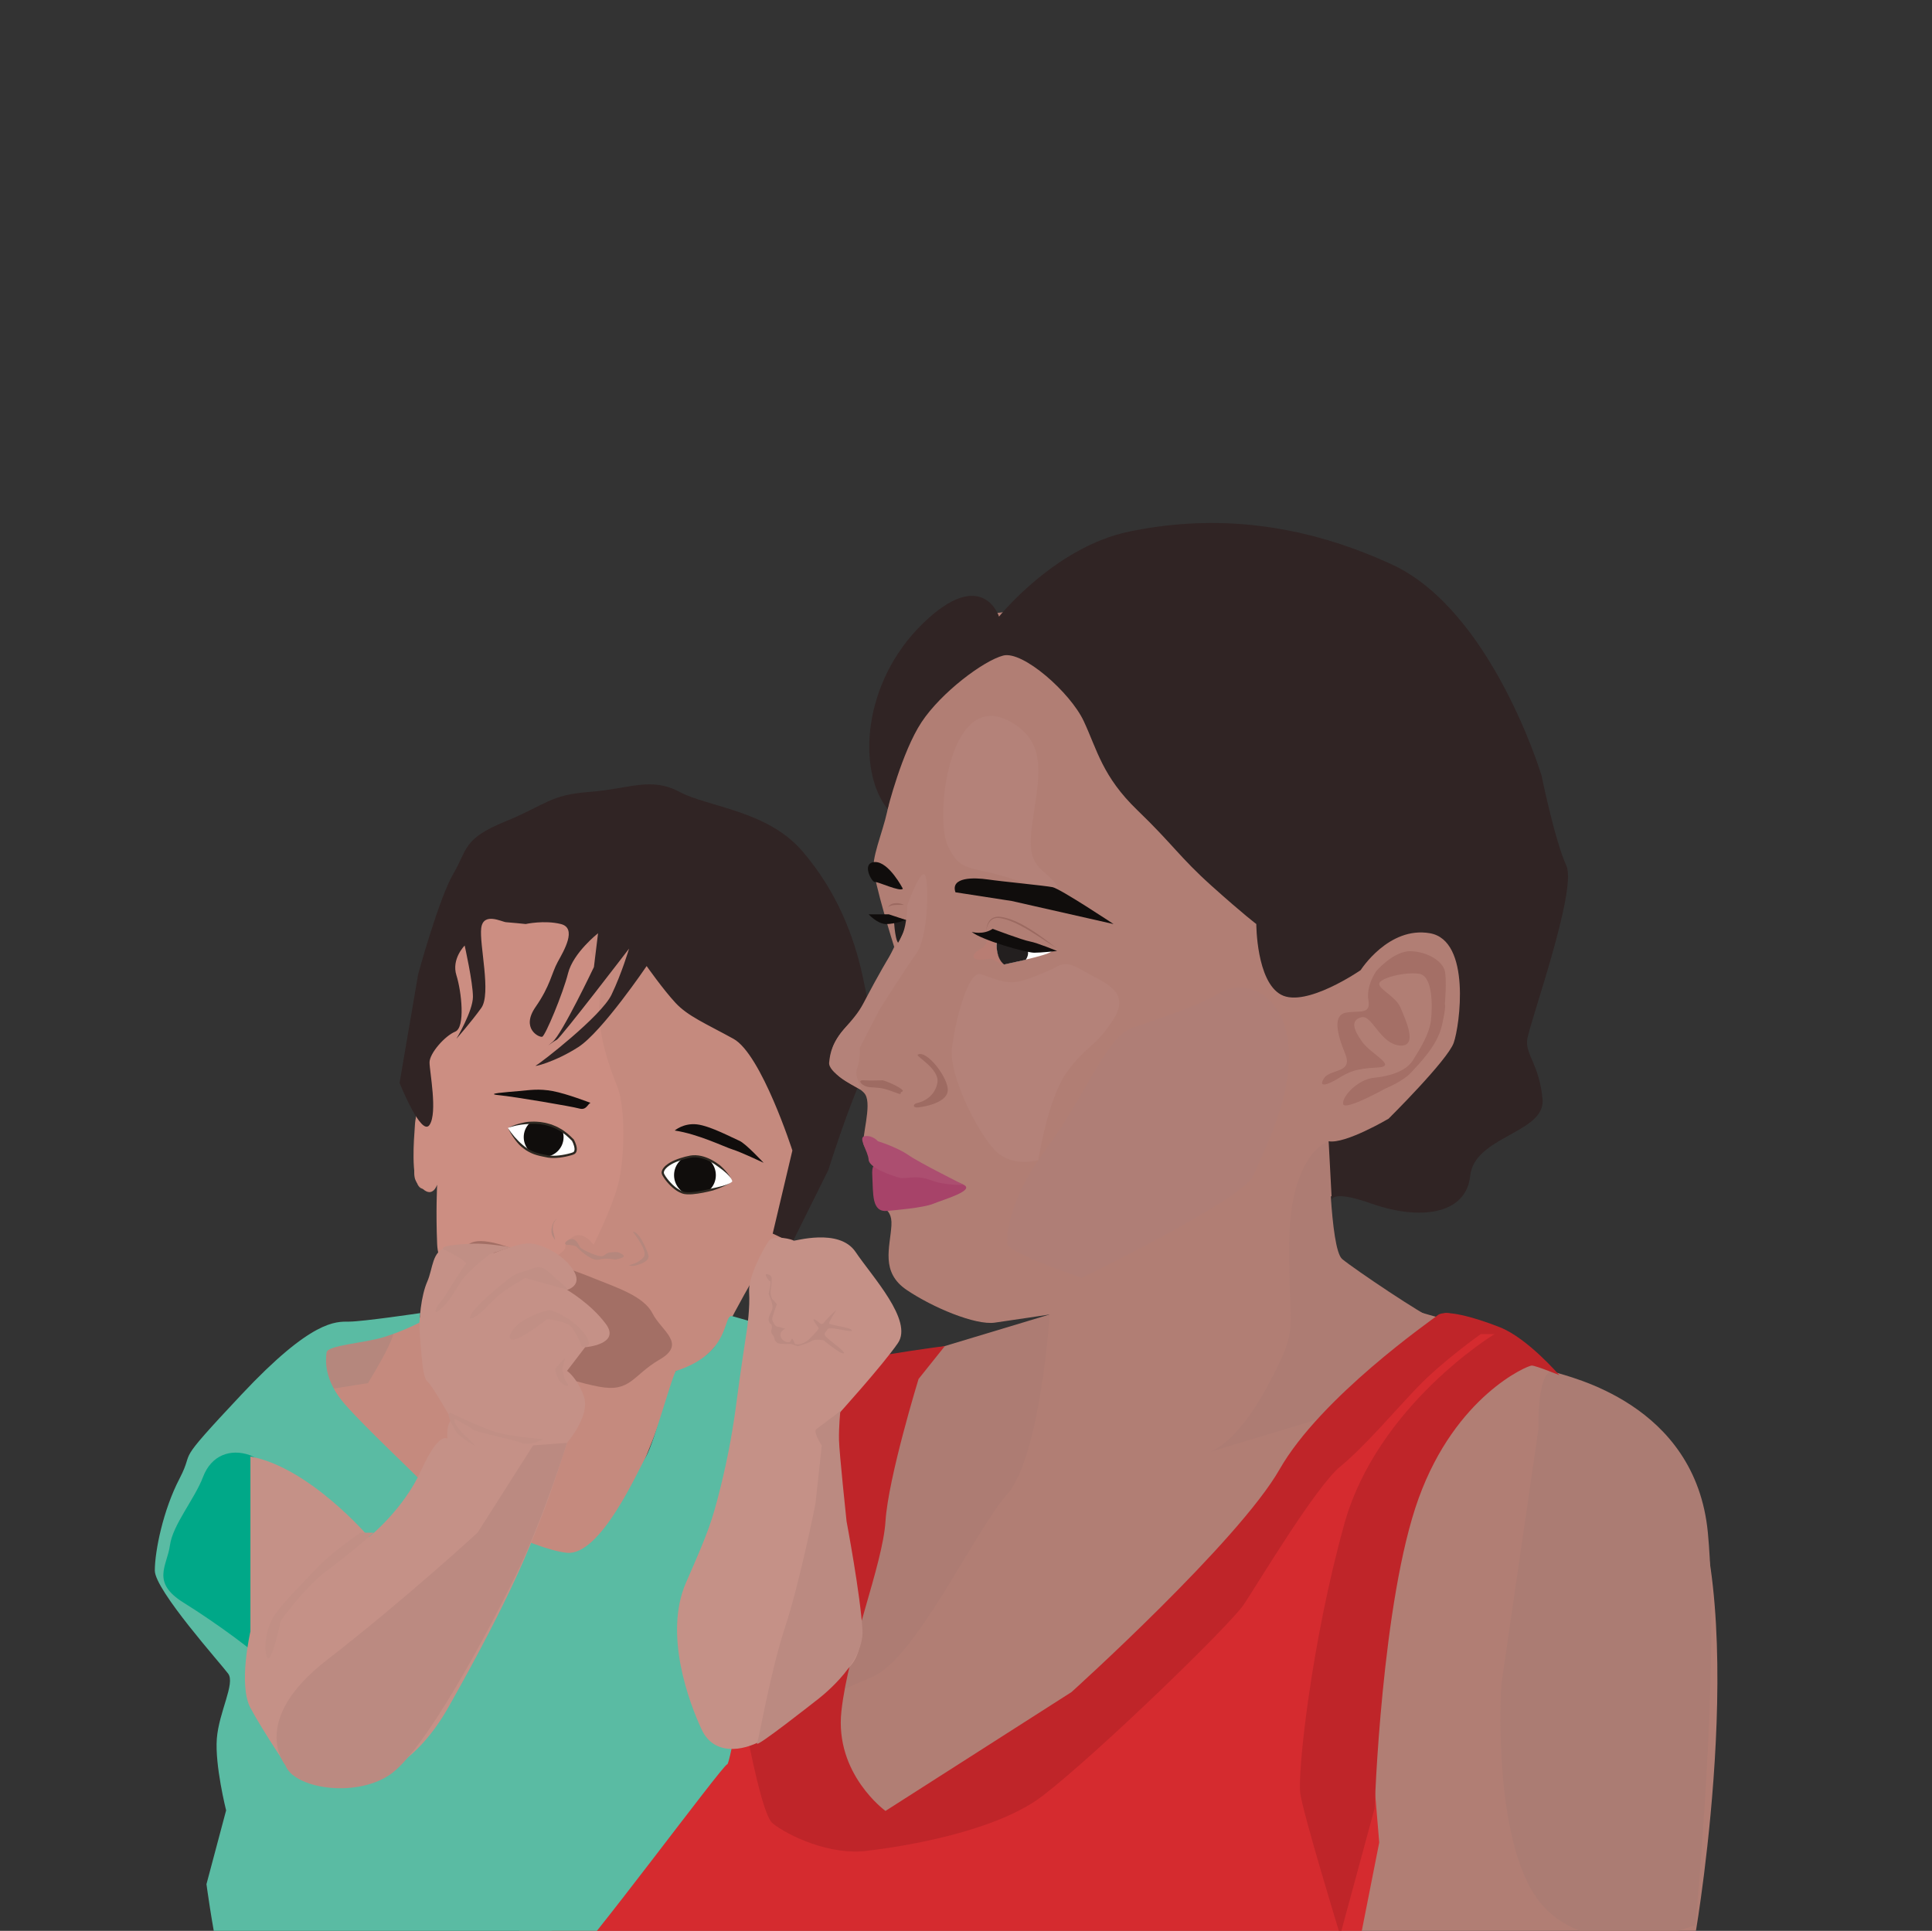 <?xml version="1.0" encoding="UTF-8" standalone="no"?>
<svg
   id="Layer_1"
   viewBox="0 0 595.28 595"
   version="1.1"
   sodipodi:docname="Argentina-06.svg"
   width="595.28"
   height="595"
   inkscape:export-filename="Argentina-06-portrait.svg"
   inkscape:export-xdpi="96"
   inkscape:export-ydpi="96"
   xmlns:inkscape="http://www.inkscape.org/namespaces/inkscape"
   xmlns:sodipodi="http://sodipodi.sourceforge.net/DTD/sodipodi-0.dtd"
   xmlns="http://www.w3.org/2000/svg"
   xmlns:svg="http://www.w3.org/2000/svg">
  <rect x="0" y="0" width="595.28" height="595" fill="#333333" stroke="none"/>
  <sodipodi:namedview
     id="namedview55"
     pagecolor="#ffffff"
     bordercolor="#000000"
     borderopacity="0.25"
     inkscape:showpageshadow="2"
     inkscape:pageopacity="0.0"
     inkscape:pagecheckerboard="0"
     inkscape:deskcolor="#d1d1d1" />
  <defs
     id="defs2">
    <style
       id="style1">.cls-1{clip-path:url(#clippath);}.cls-2{fill:none;}.cls-2,.cls-3,.cls-4,.cls-5,.cls-6,.cls-7,.cls-8,.cls-9,.cls-10,.cls-11,.cls-12,.cls-13,.cls-14,.cls-15,.cls-16,.cls-17,.cls-18,.cls-19,.cls-20,.cls-21,.cls-22,.cls-23,.cls-24,.cls-25,.cls-26,.cls-27,.cls-28{stroke-width:0px;}.cls-29{clip-path:url(#clippath-1);}.cls-30{clip-path:url(#clippath-2);}.cls-3{fill:#5abba3;}.cls-4{fill:#2d2821;}.cls-5{fill:#a36f65;}.cls-6{fill:#9c6a61;}.cls-7{fill:#100d0c;}.cls-8{fill:#231f1f;}.cls-9{fill:#c58a7e;}.cls-10{fill:#c59187;}.cls-11{fill:#cc8e82;}.cls-12{fill:#ad766c;}.cls-13{fill:#d52b2f;}.cls-14{fill:#bf2529;}.cls-15{fill:#c18f85;}.cls-16{fill:#a77268;}.cls-17{fill:#a74369;}.cls-18{fill:#ab756b;}.cls-19{fill:#a67167;}.cls-20{fill:#ac4e70;}.cls-21{fill:#b87d73;}.cls-22{fill:#9e6b62;}.cls-23{fill:#b47a70;}.cls-24{fill:#b5877d;}.cls-25{fill:#bb8a81;}.cls-26{fill:#a26e65;}.cls-27{fill:#fff;}.cls-28{fill:#00a888;}</style>
    <clipPath
       id="clippath">
      <rect
         class="cls-2"
         x="28.31"
         y="378.7"
         width="552.22"
         height="480.27"
         id="rect1" />
    </clipPath>
    <clipPath
       id="clippath-1">
      <path
         class="cls-2"
         d="m 438.01,590.57 c 0,0 -12.06,-5.78 -20.81,3.96 0,0 -1.98,3.63 0,4.29 1.98,0.66 5.78,1.49 8.59,0.83 2.81,-0.66 7.43,-0.83 12.22,-9.08 z"
         id="path1" />
    </clipPath>
    <clipPath
       id="clippath-2">
      <path
         class="cls-2"
         d="m 366.34,607.91 c -0.78,-0.71 6.61,-9.59 13.71,-8.01 7.1,1.57 8.75,4.22 8.42,5.37 -0.33,1.16 -3.63,5.61 -6.94,6.28 -3.31,0.67 -13.38,-1.98 -15.19,-3.63 z"
         id="path2" />
    </clipPath>
  </defs>
  <g
     class="cls-1"
     clip-path="url(#clippath)"
     id="g55"
     transform="matrix(-0.964,0,0,0.956,578.711,-217.007)">
    <path
       class="cls-9"
       d="m 335.33,584.19 c -0.24,1.8 7.93,36.99 14.53,41.83 6.6,4.84 20.26,33.03 20.26,33.03 0,0 6.63,9.36 14.09,9.83 0,0 14.53,52.26 31.27,58.87 16.74,6.61 63.85,-31.27 63.85,-31.27 0,0 25.98,-32.59 23.34,-33.47 -2.64,-0.88 -4.84,-2.75 -18.94,-6.66 -14.09,-3.91 -23.78,-6.11 -23.78,-6.11 0,0 -0.44,-23.34 -0.44,-26.86 V 606 c 0,0 2.2,4.61 5.72,4.17 3.52,-0.44 3.08,-12.33 2.64,-18.06 -0.44,-5.72 0.44,-1.32 -3.96,-18.5 -4.4,-17.17 -8.56,-47.45 -8.56,-47.45 0,0 -18.11,-21.69 -36.26,-18.17 -18.15,3.52 -38.41,14.53 -38.41,14.53 0,0 -44.48,55.05 -45.36,61.65 z"
       id="path3" />
    <path
       class="cls-24"
       d="m 482.69,672.82 c -4.62,-7.84 -12.55,-21.16 -5.94,-19.12 6.61,2.04 23.78,6.68 27.08,7.99 3.3,1.31 0,14.52 0,14.52 z"
       id="path4" />
    <path
       class="cls-11"
       d="m 417.43,520.11 c -3.88,9.1 -9.91,18.72 -8.81,29.28 1.1,10.57 -3.3,22.02 -5.72,28.18 -2.42,6.17 -2.42,23.12 0,31.71 2.42,8.59 7.71,18.94 7.71,18.94 0,0 3.3,-4.84 6.83,-2.42 3.52,2.42 1.1,2.86 3.08,4.62 1.98,1.76 8.37,6.61 19.16,9.91 10.79,3.3 20.48,-1.76 20.92,-12.33 0.44,-10.57 0,-19.16 0,-19.16 0,0 1.35,4.4 4.65,1.32 3.3,-3.08 2.61,-3.52 2.61,-9.69 0,-6.17 -0.54,-13.64 -0.54,-13.64 l -2.76,-3.97 0.38,-15.74 c 0,0 -3.34,-4.29 -3.78,-14.86 -0.44,-10.57 -3.14,-4.57 -4.25,-18 -1.1,-13.43 -11.96,-12.83 -17.68,-14.15 -5.72,-1.32 -19.38,-5.69 -21.8,0 z"
       id="path5" />
    <path
       class="cls-7"
       d="m 411.59,582.48 c 0.99,0.5 1.32,2.48 3.63,1.82 2.31,-0.66 20.64,-3.8 25.6,-4.29 4.96,-0.49 -2.64,-0.99 -6.28,-1.32 -3.64,-0.33 -6.44,-0.83 -10.9,0 -4.46,0.83 -12.06,3.8 -12.06,3.8 z"
       id="path6" />
    <path
       class="cls-7"
       d="m 384.67,591.4 c -7.6,1.16 -15.85,5.28 -18.5,6.11 -2.65,0.83 -9.91,4.29 -9.91,4.29 0,0 5.78,-6.28 7.76,-7.1 1.98,-0.82 9.25,-4.79 13.54,-5.28 4.29,-0.49 7.1,1.98 7.1,1.98 z"
       id="path7" />
    <path
       class="cls-24"
       d="m 403.66,633.01 c -0.66,-0.17 -3.8,-0.66 -2.31,-1.65 1.49,-0.99 2.15,-0.83 3.96,-0.66 1.81,0.17 1.65,1.69 3.8,1.09 2.15,-0.6 5.28,-2.08 5.78,-2.74 0.5,-0.66 1.16,-2.81 2.81,-2.64 1.65,0.17 2.81,1.82 1.32,1.82 -1.49,0 -2.81,0.5 -2.81,0.5 0,0 -4.62,4.95 -7.27,4.29 -2.65,-0.66 -5.28,0 -5.28,0 z"
       id="path8" />
    <path
       class="cls-24"
       d="m 398.04,624.09 c 0,0 -4.95,6.11 -3.47,8.09 1.48,1.98 4.79,2.64 4.79,2.64 0,0 -0.77,0.5 -2.53,0 -1.76,-0.5 -4.24,-1.49 -3.74,-3.3 0.5,-1.81 3.14,-7.93 4.95,-7.43 z"
       id="path9" />
    <path
       class="cls-24"
       d="m 422.32,619.8 c 0,0 1.82,1.43 1.16,4.27 -0.66,2.84 -0.87,3.17 0.14,1.51 1.01,-1.65 0.19,-4.95 -1.3,-5.78 z"
       id="path10" />
    <path
       class="cls-27"
       d="m 438.01,590.57 c 0,0 -12.06,-5.78 -20.81,3.96 0,0 -1.98,3.63 0,4.29 1.98,0.66 5.78,1.49 8.59,0.83 2.81,-0.66 7.43,-0.83 12.22,-9.08 z"
       id="path11" />
    <path
       class="cls-27"
       d="m 366.34,607.91 c -0.78,-0.71 6.61,-9.59 13.71,-8.01 7.1,1.57 8.75,4.22 8.42,5.37 -0.33,1.16 -3.63,5.61 -6.94,6.28 -3.31,0.67 -13.38,-1.98 -15.19,-3.63 z"
       id="path12" />
    <path
       class="cls-5"
       d="m 452.21,629.56 c -1.65,-1.33 -2.81,-4.94 -16.02,0 -13.21,4.94 -19.03,6.76 -25.86,9.56 -6.83,2.81 -15.75,5.61 -18.56,11.23 -2.81,5.62 -11.06,9.74 -2.31,14.86 8.75,5.12 9.25,10.73 19.49,8.75 10.24,-1.98 23.61,-7.1 23.61,-7.1 l 20.48,-19.98 -0.83,-17.33 z"
       id="path13" />
    <path
       class="cls-7"
       d="m 353.34,624.59 -6.28,-26.75 c 0,0 9.91,-31.05 18.83,-36 8.92,-4.95 14.53,-7.27 18.5,-11.56 3.96,-4.29 9.25,-11.89 9.25,-11.89 0,0 14.2,21.14 21.8,26.09 7.6,4.95 14.86,6.61 13.54,5.94 -1.32,-0.67 -20.81,-15.85 -24.11,-22.79 -3.3,-6.94 -5.61,-14.86 -5.61,-14.86 0,0 21.8,28.73 23.12,29.39 1.32,0.66 4.31,3.12 1.32,0.66 -2.99,-2.46 -13.21,-24.11 -13.21,-24.11 l -1.32,-10.9 c 0,0 7.93,6.28 9.58,12.88 1.65,6.61 7.27,20.15 8.26,20.48 0.99,0.33 6.92,-2.64 2.14,-9.58 -4.78,-6.94 -5.11,-10.9 -7.09,-14.53 -1.98,-3.63 -6.28,-10.9 -0.99,-12.22 5.28,-1.32 11.23,0 11.23,0 0,0 4.95,-0.51 6.28,-0.59 1.33,-0.08 7.27,-3.38 7.93,1.91 0.66,5.28 -3.3,21.14 0,25.76 3.3,4.62 7.93,9.91 7.93,9.91 0,0 -5.28,-8.92 -5.28,-13.54 0,-4.62 2.64,-16.51 2.64,-16.51 0,0 4.29,4.29 2.64,9.58 -1.65,5.28 -2.88,16.84 0.38,18.17 3.25,1.32 8.21,6.94 8.21,9.91 0,2.97 -2.64,16.18 0,20.15 2.64,3.96 9.58,-13.54 9.58,-13.54 l -5.94,-35.01 c 0,0 -6.61,-24.44 -11.23,-32.37 -4.62,-7.93 -2.97,-11.23 -16.51,-16.84 -13.54,-5.61 -14.2,-8.59 -27.08,-9.58 -12.88,-0.99 -19.49,-4.95 -28.73,0 -9.25,4.95 -28.07,5.94 -39.3,19.16 -11.23,13.21 -16.51,27.74 -19.16,39.96 -2.64,12.22 -4.62,22.79 0,32.7 4.62,9.91 10.9,30.05 10.9,30.05 l 11.56,23.45 6.28,-2.97 z"
       id="path14"
       style="fill:#302424;fill-opacity:1" />
    <path
       class="cls-18"
       d="m 58.25,849.29 c 0,0 -18.94,-111.85 6.17,-151.49 0,0 7.49,-16.29 25.1,-22.46 17.61,-6.17 19.82,-9.25 31.71,-15.85 11.89,-6.61 12.77,-5.72 27.3,-10.13 14.53,-4.4 27.74,-4.4 29.94,-14.53 2.2,-10.13 0,-15.41 0,-19.38 0,-3.97 -4.84,0.44 -14.97,-12.33 -10.13,-12.77 -33.03,-24.22 -32.15,-45.36 0.88,-21.14 7.93,-43.16 15.85,-46.68 7.92,-3.52 4.4,12.77 36.55,-27.3 32.15,-40.07 51.96,-49.32 65.17,-56.37 13.21,-7.05 47.12,-3.08 51.96,4.4 4.84,7.49 14.53,47.56 15.41,54.17 0.88,6.61 4.84,15.41 4.84,20.26 0,4.85 -6.61,25.98 -6.61,25.98 0,0 8.37,17.61 10.57,20.7 2.2,3.09 9.25,7.49 9.69,14.97 0.44,7.49 -8.81,8.37 -11.01,11.89 -2.2,3.52 1.32,14.09 0.44,16.29 -0.88,2.2 -5.72,7.49 -5.72,7.49 0,0 1.32,6.17 1.76,9.69 0.44,3.52 -5.28,1.76 -4.84,8.81 0.44,7.05 3.52,14.97 -4.84,20.7 -8.37,5.72 -22.02,11.45 -28.18,10.57 -6.16,-0.88 -17.61,-2.64 -17.61,-2.64 0,0 24.22,13.65 36.55,14.97 12.33,1.32 33.48,2.78 33.48,2.78 0,0 58.61,30.53 58.61,32.29 0,1.76 31.21,58.29 31.21,58.29 0,0 7.49,55.93 7.49,57.25 0,1.32 5.28,76.18 5.28,76.18 L 253.77,914.03 58.25,849.3 Z"
       id="path15"
       style="fill:#b17e74;fill-opacity:1" />
    <path
       class="cls-16"
       d="m 238.75,558.45 c -13.25,-4.77 -20.48,-6.86 -28.4,-11.48 -7.92,-4.62 -19.82,0.03 -21.8,16.2 -1.98,16.17 7.93,35.13 11.23,42.82 3.3,7.69 54.83,32.9 54.83,32.9 0,0 23.78,-8.09 23.78,-11.03 0,-2.94 0,-13.51 -12.55,-30.69 C 253.29,580 246.66,561.3 238.76,558.45 Z"
       id="path16"
       style="fill:#af7e76;fill-opacity:1" />
    <path
       class="cls-19"
       d="m 175.65,594.86 c 0,0 12.37,3.58 12.63,33 0.26,29.42 -3.7,25.89 6.87,45.82 10.57,19.93 19.16,21.53 19.16,21.53 l -44.26,-13.49 c 0,0 -30.39,-29.21 -27.74,-29.8 2.65,-0.59 25.05,-15.77 29.01,-19.08 3.96,-3.31 4.34,-37.98 4.34,-37.98 z"
       id="path17"
       style="fill:#ad7c73;fill-opacity:1" />
    <path
       class="cls-5"
       d="m 103.33,669.27 c -3.89,1.52 -44.92,9.82 -48.88,51.76 -3.96,41.94 3.96,126.5 3.96,126.5 0,0 31.05,12.51 48.22,-5.63 17.17,-18.15 13.87,-71.65 13.87,-71.65 l -11.89,-82.62 c 0,0 0.52,-20.63 -5.28,-18.35 z"
       id="path18"
       style="fill:#ab7c73;fill-opacity:1" />
    <path
       class="cls-26"
       d="m 311.41,664.85 -46.62,-14.17 c 0,0 3.03,45.91 13.6,57.96 10.57,12.06 29.06,52.69 42.94,58.79 13.87,6.1 20.48,8.75 20.48,8.75 0,0 -13.34,-106.21 -30.39,-111.34 z"
       id="path19"
       style="fill:#ad7c73;fill-opacity:1" />
    <path
       class="cls-8"
       d="m 314.67,522.75 c 0,0 -0.33,7.05 -1.43,8.15 0,0 -3.09,-5.75 -2.87,-7.29 0,0 3.31,-0.85 4.3,-0.85 z"
       id="path20" />
    <path
       class="cls-21"
       d="m 284.39,528.59 c 0,0 0.55,3.19 2.09,4.07 1.54,0.88 2.75,1.54 2.64,2.75 -0.11,1.21 -2.75,0.99 -4.73,0.66 -1.98,-0.33 -3.4,2 -5.06,1.76 -1.66,-0.24 0,-3.19 0,-3.19 l 2.09,-7.16 2.97,1.1 z"
       id="path21" />
    <path
       class="cls-27"
       d="m 281.42,527.49 c 0,0 1.65,7.16 -2.09,10.35 0,0 -13.6,-2.79 -15.03,-4.11 -1.43,-1.32 8.97,-3.05 10.63,-3.93 1.66,-0.88 6.5,-2.31 6.5,-2.31 z"
       id="path22" />
    <path
       class="cls-8"
       d="m 281.63,530.3 c 0,0 0.41,1.22 -0.12,3.85 -0.55,2.75 -2.13,3.74 -2.13,3.74 l -6.91,-1.54 c 0,0 -1.31,-1.76 -0.48,-3.3 0.83,-1.54 9.63,-2.75 9.63,-2.75 z"
       id="path23" />
    <path
       class="cls-12"
       d="m 286.82,541.03 c -5.69,1.88 -8.59,3.52 -13.54,1.98 -4.95,-1.54 -5.68,-2.2 -8.51,-3.3 -2.83,-1.1 -4.15,-3.74 -10.32,0 -6.17,3.74 -15.85,6.39 -10.13,15.63 5.72,9.25 8.81,8.59 14.97,17.17 6.16,8.58 9.16,28.43 9.16,28.43 0,0 7.86,2.4 13.33,-2.66 5.47,-5.06 15.38,-24.44 14.28,-33.47 -1.1,-9.03 -5.22,-25.12 -9.25,-23.78 z"
       id="path24"
       style="fill:#b48279;fill-opacity:1" />
    <path
       class="cls-12"
       d="m 276.03,460.44 c -8.56,5.71 -8.37,13.54 -6.66,25.1 1.71,11.56 3.03,17.5 -2.25,22.13 -5.28,4.63 -10.02,9.58 6.72,3.63 16.73,-5.94 19.03,-2.31 23.5,-11.56 4.46,-9.25 -0.49,-53.17 -21.3,-39.3 z"
       id="path25"
       style="fill:#b48279;fill-opacity:1" />
    <path
       class="cls-12"
       d="m 304.43,509.65 c -0.99,3.67 -0.66,19.49 2.97,24.61 3.63,5.12 11.72,18 11.72,18 l 6.44,12.55 c 0,0 -0.33,3.63 0.83,6.61 1.16,2.97 -2.75,7.67 -0.6,6.52 2.15,-1.16 9.85,-5.32 9.52,-8.45 -0.33,-3.13 -0.87,-6.31 -5.33,-11.43 -4.46,-5.12 -4.72,-5.95 -7.06,-10.41 -2.34,-4.46 -6.68,-12.47 -9.69,-16.73 -3.01,-4.26 -2.87,-12.04 -2.87,-12.04 0,0 -4.78,-13.5 -5.93,-9.21 z"
       id="path26"
       style="fill:#b48279;fill-opacity:1" />
    <path
       class="cls-13"
       d="m 324.56,815.16 c -2.4,2.9 -37.65,-18.28 -53.5,-27.52 -15.85,-9.25 -54.61,-51.52 -60.77,-58.57 -6.17,-7.05 -40.51,-53.28 -53.28,-62.53 -12.77,-9.25 -15.85,-16.29 -18.94,-16.29 -3.09,0 -18.06,5.28 -18.94,6.61 -0.88,1.33 -11.68,7.92 -9.04,9.24 2.64,1.32 9.59,-2.42 17.51,8.59 7.93,11.01 17.61,22.79 20.26,31.6 2.64,8.81 11.56,54.88 11.56,54.88 l 1.98,36.66 -1.91,23.07 c 0,0 13.36,68.03 13.8,71.11 0.44,3.08 144.44,25.54 144.44,25.54 L 446.32,898.17 404.93,807.89 365.85,744.15 333.93,667.7 h -25.65 c 0,0 9.85,5.94 9.85,5.94 l 10.4,67.05 c 0,0 16.18,50.07 -3.96,74.48 z"
       id="path27" />
    <path
       class="cls-14"
       d="m 322.58,823.48 c 0,0 -37.87,-3.96 -55.49,-17.61 -17.61,-13.65 -59.89,-55.05 -64.29,-61.65 -4.4,-6.61 -22.9,-37.87 -30.83,-44.48 -7.93,-6.61 -16.73,-17.17 -24.66,-25.54 -7.93,-8.37 -20.26,-17.17 -20.26,-17.17 h -4.4 c 0,0 37.43,22.9 48,61.21 10.57,38.31 14.97,80.15 14.09,86.75 -0.88,6.61 -12.77,45.8 -12.77,45.8 l -11.01,-40.95 c 0,0 -2.2,-66.94 -14.09,-99.96 -11.89,-33.02 -34.79,-42.72 -36.11,-42.72 -1.32,0 -8.81,3.08 -8.81,3.08 0,0 10.13,-11.89 18.94,-15.41 8.81,-3.52 17.61,-5.72 19.82,-3.96 2.2,1.76 37.43,26.42 50.64,49.76 13.21,23.34 66.5,71.78 66.5,71.78 l 59.45,38.31 c 0,0 16.29,-11.89 14.09,-32.15 -2.2,-20.26 -13.21,-47.12 -14.09,-61.21 -0.88,-14.09 -10.57,-45.87 -10.57,-45.87 l -8.41,-10.62 c 0,0 34.39,4.48 40.56,8.01 6.17,3.52 13.65,20.29 13.65,20.29 l 13.65,70.46 c 0,0 -7.93,51.08 -12.77,55.05 -4.84,3.96 -18.59,10.66 -30.83,8.81 z"
       id="path28" />
    <path
       class="cls-3"
       d="m 419.09,727.52 c -10.75,0.99 -22.62,-26.43 -25.26,-31.05 -2.64,-4.62 -8.66,-27.28 -9.62,-27.59 -18.03,-5.87 -14.73,-18.61 -18.03,-17.62 -3.3,0.99 -24.39,7.02 -24.39,7.02 L 355,726.32 c 0,0 11.56,69.36 12.88,69.36 1.32,0 46.24,61.43 51.19,64.73 4.95,3.3 93.8,26.09 101.39,24.11 7.6,-1.98 13.87,-50.2 13.87,-50.2 l -6.28,-23.78 c 0,0 3.63,-14.53 2.97,-23.12 -0.66,-8.59 -5.94,-17.77 -3.63,-20.94 2.31,-3.17 23.45,-26.95 23.45,-33.23 0,-6.28 -2.64,-19.49 -7.93,-29.72 -5.28,-10.24 2.64,-2.97 -19.82,-27.08 C 500.63,652.34 493.04,653 488.74,653 c -4.3,0 -22.75,-2.75 -22.75,-2.75 l 0.29,3.08 c 0,0 4.95,2.64 11.23,4.62 6.28,1.98 18.09,2.64 18.42,4.95 0.33,2.31 1.01,8.92 -5.93,16.84 -6.94,7.92 -20.66,20.7 -26.27,26.64 -5.61,5.94 -34.14,20.16 -44.67,21.14 z"
       id="path29" />
    <path
       class="cls-28"
       d="m 485.68,722.46 c 0,0 28.62,-24.22 34.79,-26.42 6.17,-2.2 12.33,0 14.97,7.05 2.64,7.05 9.69,15.41 10.57,22.02 0.88,6.61 6.17,11.89 -4.4,18.5 -10.57,6.61 -24.76,17.17 -24.71,18.5 0.05,1.32 -31.21,-39.63 -31.21,-39.63 z"
       id="path30" />
    <path
       class="cls-10"
       d="m 520.28,696.48 v 56.37 c 0,0 3.96,17.17 0,24.66 -3.96,7.49 -13.26,21.37 -13.26,21.37 0,0 -29.45,15.18 -50.15,-21.81 -20.7,-36.99 -25.98,-51.96 -29.5,-60.77 -3.52,-8.81 -8.28,-24.22 -8.28,-24.22 0,0 -7.58,-8.81 -5.38,-14.97 2.2,-6.17 5.38,-8.22 5.38,-8.22 l -5.78,-7.63 c 0,0 -11.49,-0.88 -6.64,-7.49 4.84,-6.61 12.42,-11.01 12.42,-11.01 0,0 -5.38,-1.32 -1.85,-6.61 3.53,-5.29 10.57,-8.37 14.09,-8.37 3.52,0 11.01,3.08 11.01,3.08 0,0 10.32,-3.19 15.16,-1.87 4.84,1.32 4.35,6.72 6.26,11.12 1.92,4.4 2.8,12.33 2.36,17.17 -0.44,4.84 -0.75,13.65 -2.36,14.97 -1.61,1.32 -7.77,12.33 -7.77,12.33 0,0 1.76,1.32 1.32,6.17 0,0 2.64,-2.64 8.37,10.13 5.72,12.77 16.73,21.58 16.73,21.58 0,0 18.94,-22.46 37.87,-25.98 z"
       id="path31" />
    <path
       class="cls-10"
       d="m 332.8,683.38 c 0,0 -2.31,43.27 -4.95,52.18 -2.64,8.92 -5.61,24.44 2.48,30.05 8.09,5.61 20.64,19.16 26.59,22.46 5.95,3.3 15.19,4.95 19.16,-3.63 3.96,-8.59 12.22,-30.68 4.95,-47.38 -7.27,-16.7 -8.26,-19.67 -10.9,-30.24 -2.64,-10.57 -4.29,-20.48 -5.28,-28.4 -0.99,-7.92 -3.3,-23.12 -3.3,-23.12 0,0 -0.99,-6.94 -0.66,-11.89 0.33,-4.95 -4.85,-14.53 -6.39,-16.51 -1.54,-1.98 -7.81,-0.33 -7.81,0 0,0.33 -14.53,-4.29 -19.82,3.63 -5.28,7.93 -18.5,22.13 -13.54,29.39 4.95,7.27 19.49,23.45 19.49,23.45 z"
       id="path32" />
    <path
       class="cls-15"
       d="m 480.87,721.03 c 0,0 6.94,6.28 14.53,11.89 7.6,5.61 15.19,16.51 15.19,16.51 0,0 2.97,14.2 4.29,11.89 1.32,-2.31 0.66,-9.58 -2.64,-14.2 -3.3,-4.62 -10.92,-12.22 -14.05,-15.52 -3.13,-3.3 -8.08,-6.94 -8.08,-6.94 l -4.95,-3.63 z"
       id="path33" />
    <path
       class="cls-25"
       d="m 331.72,681.73 c 0.88,0.88 6.61,5.06 7.71,5.94 1.1,0.88 -1.76,5.28 -1.76,5.28 l 2.01,18.72 c 0,0 5.03,25.54 9.66,39.63 4.63,14.09 8.35,35.89 9.01,37.65 0.66,1.76 -18.7,-13.65 -18.7,-13.65 0,0 -15.65,-11.45 -14.99,-22.9 0.66,-11.45 5.08,-35.01 5.08,-35.01 0,0 2.34,-22.18 2.42,-26.2 0.09,-4.39 -0.44,-9.47 -0.44,-9.47 z"
       id="path34" />
    <path
       class="cls-15"
       d="m 457.88,630.03 c 0,0 -7.43,3.63 -6.44,4.46 0.99,0.83 6.94,11.06 8.09,12.22 1.16,1.16 2.97,4.95 0,2.31 -2.97,-2.64 -4.46,-5.69 -6.61,-9.04 -2.15,-3.35 -9.25,-8.8 -9.25,-8.8 l -6.61,-2.15 c 0,0 7.23,-1.32 12.04,-1.16 4.81,0.16 9.26,0.66 9.6,1.32 0.34,0.66 -0.83,0.83 -0.83,0.83 z"
       id="path35" />
    <path
       class="cls-15"
       d="m 449.47,651.93 c -2.29,-0.75 -4.94,-4.05 -7.74,-6.7 -2.8,-2.65 -9.25,-6.28 -9.25,-6.28 0,0 -4.46,1.23 -6.94,1.94 -2.48,0.71 -6.77,1.86 -6.77,1.86 0,0 0.66,-0.99 3.3,-3.14 2.64,-2.15 4.29,-5.12 7.76,-3.8 3.47,1.32 5.28,1.32 7.6,3.14 2.32,1.82 12.72,10.09 12.72,12.97 h -0.68 z"
       id="path36" />
    <path
       class="cls-15"
       d="m 436.8,658.77 c -2.19,0.8 -11.39,-6.61 -11.39,-6.61 0,0 -5.45,0.66 -7.27,2.15 -1.82,1.49 -3.8,6.77 -3.8,6.77 0,0 -3.96,0.83 -1.32,-3.47 2.64,-4.29 9.5,-8.09 11.44,-8.26 1.94,-0.17 7.22,2.31 9.37,3.8 2.15,1.49 4.79,4.95 2.97,5.61 z"
       id="path37" />
    <path
       class="cls-15"
       d="m 422.94,668.24 c -0.99,-0.83 -3.14,-3.96 -3.14,-3.3 0,0.66 0.83,3.3 0.83,3.3 l -0.83,3.47 c 0,0 -2.31,2.64 0,1.82 2.31,-0.82 3.14,-5.28 3.14,-5.28 z"
       id="path38" />
    <path
       class="cls-15"
       d="m 456.41,682.33 c 0,0 -11.11,5.59 -16.31,6.75 -5.2,1.16 -13.35,1.81 -13.35,1.81 0,0 4.15,2.41 7.21,1.11 3.06,-1.3 13.73,-3.08 15.31,-4.32 1.58,-1.24 5.68,-3.3 5.68,-3.3 0,0 0.77,0.9 -1.55,3.56 -2.32,2.65 -6.01,5.56 -4.46,4.84 1.55,-0.72 5.03,-3.49 5.03,-3.49 0,0 4.37,-6.34 2.42,-6.96 z"
       id="path39" />
    <path
       class="cls-25"
       d="m 338.64,655.3 c -0.08,-0.5 2.64,-3.47 1.32,-2.97 -1.32,0.5 -2.06,2.23 -2.97,0.99 -0.91,-1.24 -4.21,-4.46 -3.88,-3.88 0.33,0.58 2.31,3.55 2.23,4.13 -0.08,0.58 -7.02,1.24 -7.27,2.23 -0.25,0.99 7.1,-1.49 7.76,-0.33 0.66,1.16 1.49,1.32 0.41,2.48 -1.07,1.16 -6.61,5.04 -5.53,5.28 1.08,0.24 6.36,-4.21 6.36,-4.21 0,0 2.56,-0.58 3.88,0.25 1.32,0.83 4.38,1.65 4.38,1.65 l 2.23,-0.74 c 0,0 3.14,0.17 4.13,-0.25 0.99,-0.42 1.16,-1.57 1.24,-1.98 0.08,-0.41 1.24,-1.24 0.83,-2.39 -0.41,-1.15 0.09,-1.73 0.09,-1.73 0,0 1.07,-0.5 0.74,-2.06 -0.33,-1.57 -1.4,-2.48 -1.16,-3.96 0.25,-1.49 1.22,-3.72 1.22,-3.72 0,0 -0.97,-4.13 -0.48,-4.13 0.49,0 2.23,-2.64 0.83,-2.23 -1.4,0.41 -1.32,0.99 -1.32,1.9 0,0.91 0.25,2.97 0.33,3.55 0.08,0.58 -0.17,2.64 -0.99,2.97 l -0.99,1.24 c 0,0 1.57,4.29 1.49,4.87 -0.08,0.58 -0.91,2.23 -1.49,2.31 -0.58,0.08 -2.72,0.74 -2.72,0.74 0,0 1.98,0.74 1.49,2.48 -0.49,1.74 -2.97,2.48 -3.3,1.24 -0.33,-1.24 -0.93,0.34 -1.16,0.99 -0.23,0.65 -2.77,0.41 -4.52,-1.24 -1.75,-1.65 -3.16,-3.47 -3.16,-3.47 z"
       id="path40" />
    <path
       class="cls-7"
       d="m 316.62,487.81 c 0,0 -4.56,-18.45 -10.84,-28.03 -6.28,-9.58 -19.82,-19.82 -26.09,-21.47 -6.27,-1.65 -21.47,11.89 -25.76,21.14 -4.29,9.25 -5.94,17.83 -17.17,28.73 -11.23,10.9 -13.54,15.19 -23.78,24.44 -10.24,9.25 -14.2,12.22 -14.2,12.22 0,0 0,18.5 -7.93,22.79 -7.93,4.29 -25.43,-7.93 -25.43,-7.93 0,0 -8.92,-14.2 -22.13,-11.89 -13.21,2.31 -9.58,29.72 -7.6,35.34 1.98,5.61 20.81,24.44 20.81,24.44 0,0 13.87,8.26 19.16,7.27 l -1.04,19.79 c 0,0 2.03,-4.93 -12.83,0.36 -14.86,5.29 -30.05,3.77 -31.38,-9.02 -1.32,-12.78 -24.11,-13.77 -23.12,-24.67 0.99,-10.9 5.28,-14.2 4.95,-18.83 -0.33,-4.62 -16.18,-48.55 -12.55,-56.48 3.63,-7.93 7.93,-29.06 7.93,-29.06 0,0 15.85,-53.17 47.89,-68.04 32.04,-14.86 60.11,-15.52 83.89,-10.57 23.78,4.95 41.61,27.41 41.61,27.41 0,0 5.28,-16.51 24.44,2.31 19.16,18.83 21.07,47.19 11.17,59.74 z"
       id="path41"
       style="fill:#302424;fill-opacity:1" />
    <path
       class="cls-23"
       d="m 160.47,540.04 c 0,0 -5.61,-6.61 -11.06,-6.44 -5.45,0.17 -10.24,3.3 -10.9,6.44 -0.66,3.14 0,10.57 0,10.57 0,0 -0.5,0.66 0.99,7.1 1.49,6.44 7.3,12.22 9.84,15.03 2.54,2.81 8.16,5.12 8.16,5.12 0,0 13.21,7.43 13.54,4.95 0.33,-2.48 -4.79,-7.93 -9.91,-8.42 -5.12,-0.49 -10.24,-2.15 -12.39,-5.61 -2.15,-3.47 -5.28,-8.42 -5.78,-12.88 -0.5,-4.46 -0.66,-14.37 3.8,-15.03 4.46,-0.66 12.39,1.32 12.72,3.14 0.33,1.82 -5.28,4.13 -6.77,7.76 -1.49,3.63 -5.94,12.88 0.33,12.22 6.27,-0.66 8.75,-10.07 12.22,-9.08 3.47,0.99 2.48,3.96 -0.33,7.93 -2.81,3.96 -11.56,7.93 -4.79,8.26 6.77,0.33 8.92,1.32 12.39,3.47 3.47,2.15 6.61,3.14 4.62,0 -1.99,-3.14 -9.41,-1.49 -6.77,-7.93 2.64,-6.44 3.96,-12.39 -0.17,-13.21 -4.13,-0.82 -8.09,0.83 -7.27,-3.96 0.83,-4.79 -2.48,-9.41 -2.48,-9.41 z"
       id="path42"
       style="fill:#a46f66;fill-opacity:1" />
    <path
       class="cls-22"
       d="m 318.22,575.21 c -1.65,0.33 -7.6,3.14 -6.28,3.63 1.32,0.49 -0.85,1.49 3.04,0 3.89,-1.49 5.38,-1.2 7.53,-1.42 2.15,-0.22 4.13,-2.37 1.82,-2.21 -2.31,0.16 -6.11,0 -6.11,0 z"
       id="path43" />
    <path
       class="cls-22"
       d="m 306.99,566.96 c 0.75,0.48 -7.1,4.62 -6.28,9.08 0.83,4.46 4.62,6.11 6.28,6.44 1.66,0.33 1.65,1.65 0,1.49 -1.65,-0.16 -9.09,-1.32 -9.58,-5.28 -0.49,-3.96 6.78,-13.54 9.58,-11.72 z"
       id="path44" />
    <path
       class="cls-7"
       d="m 316.24,521.71 -5.45,1.82 c 0,0 3.47,1.32 6.28,1.32 2.81,0 5.61,-3.14 5.61,-3.14 z"
       id="path45" />
    <path
       class="cls-7"
       d="m 311.75,513.45 c 0,0 4.48,-8.75 8.94,-8.59 4.46,0.16 0.99,6.61 0,6.44 -0.99,-0.17 -8.14,3.3 -8.94,2.15 z"
       id="path46" />
    <path
       class="cls-7"
       d="m 294.94,514.61 -18,2.81 -32.53,7.43 c 0,0 17.01,-11.39 19.49,-11.89 2.48,-0.5 16.18,-1.82 20.64,-2.48 4.46,-0.66 12.06,-0.83 10.4,4.13 z"
       id="path47" />
    <path
       class="cls-7"
       d="m 289.76,527.38 c 0,0 -3.63,1.1 -6.72,-0.99 0,0 -9.47,3.63 -11.89,4.07 -2.42,0.44 -8.7,3.08 -8.7,3.08 0,0 5.28,0.57 7.33,0.55 2.71,-0.02 16.78,-4.07 19.98,-6.72 z"
       id="path48" />
    <path
       class="cls-17"
       d="m 316.73,617.32 c -1.98,-0.19 -11.56,-0.99 -14.7,-2.31 -3.14,-1.32 -13.43,-4.24 -9.74,-6.11 3.69,-1.87 12.67,-3.33 15.17,-2.91 2.5,0.42 3.16,0.41 4.97,-0.08 1.81,-0.49 2.92,-1.47 4.9,-1.92 1.98,-0.45 4.52,-3.88 4.19,2 -0.33,5.88 0.26,11.82 -4.79,11.33 z"
       id="path49" />
    <path
       class="cls-20"
       d="m 319.71,594.86 c 0,0 -5.94,1.82 -9.74,4.46 -3.8,2.64 -17.67,9.58 -17.67,9.58 0,0 5.83,0.33 10.51,-1.49 4.68,-1.82 8.16,-0.28 9.98,-0.77 1.82,-0.49 9.73,-3.03 9.9,-5.83 0.17,-2.8 3.63,-7.27 1.16,-7.6 -2.47,-0.33 -4.13,1.65 -4.13,1.65 z"
       id="path50" />
    <path
       class="cls-6"
       d="m 285.05,526.83 c -0.16,-1.13 -0.57,-2.27 -1.36,-3.06 -0.79,-0.81 -1.97,-1.02 -3.05,-0.82 -2.24,0.38 -4.37,1.27 -6.38,2.34 -2.03,1.05 -3.97,2.29 -5.9,3.55 l -5.77,3.82 c 1.79,-1.45 3.64,-2.84 5.52,-4.18 1.89,-1.33 3.84,-2.58 5.88,-3.69 2.06,-1.05 4.25,-1.97 6.59,-2.27 1.17,-0.16 2.5,0.13 3.31,1.06 0.78,0.92 1.12,2.1 1.16,3.25 z"
       id="path51" />
    <path
       class="cls-6"
       d="m 311.37,518.68 c 0.4,-0.22 0.84,-0.35 1.29,-0.45 0.45,-0.1 0.91,-0.13 1.37,-0.11 0.46,0.03 0.93,0.1 1.37,0.31 0.43,0.2 0.83,0.5 1.04,0.92 -0.77,-0.5 -1.58,-0.62 -2.43,-0.66 -0.85,-0.05 -1.72,0 -2.63,0 z"
       id="path52" />
    <g
       class="cls-29"
       clip-path="url(#clippath-1)"
       id="g52">
      <circle
         class="cls-7"
         cx="426.56"
         cy="593.54"
         r="6.37"
         id="circle52" />
    </g>
    <g
       class="cls-30"
       clip-path="url(#clippath-2)"
       id="g53">
      <circle
         class="cls-7"
         cx="378.2"
         cy="605.79"
         r="6.68"
         id="circle53" />
    </g>
    <path
       class="cls-4"
       d="m 438.01,590.57 c -1.78,-0.64 -3.63,-1.03 -5.49,-1.19 -0.93,-0.04 -1.85,-0.16 -2.78,-0.14 -0.46,-0.03 -0.93,0.04 -1.39,0.06 l -0.69,0.05 -0.68,0.12 c -0.92,0.12 -1.8,0.41 -2.69,0.66 -0.84,0.37 -1.73,0.66 -2.51,1.17 -1.65,0.86 -3.01,2.15 -4.31,3.47 l 0.05,-0.07 c -0.27,0.51 -0.5,1.07 -0.66,1.63 -0.15,0.55 -0.25,1.15 -0.1,1.6 0.11,0.47 0.58,0.57 1.2,0.76 0.58,0.17 1.16,0.31 1.76,0.43 1.18,0.24 2.38,0.4 3.58,0.41 0.6,0 1.19,-0.02 1.78,-0.11 0.56,-0.09 1.18,-0.25 1.78,-0.36 1.19,-0.25 2.35,-0.55 3.43,-1.06 1.07,-0.51 2.08,-1.16 2.97,-1.96 1.83,-1.55 3.41,-3.43 4.76,-5.48 z m 0,0 c -0.29,0.5 -0.56,1.07 -0.88,1.62 -0.33,0.52 -0.63,1.06 -1,1.56 -0.35,0.51 -0.72,1.01 -1.12,1.49 -0.38,0.49 -0.83,0.94 -1.3,1.35 -0.94,0.83 -2,1.53 -3.15,2.07 -1.14,0.54 -2.37,0.86 -3.58,1.11 -0.6,0.12 -1.17,0.26 -1.82,0.37 -0.63,0.1 -1.26,0.12 -1.89,0.12 -1.26,-0.01 -2.49,-0.18 -3.71,-0.43 -0.61,-0.13 -1.21,-0.27 -1.81,-0.45 l -0.45,-0.14 c -0.14,-0.04 -0.3,-0.1 -0.49,-0.2 -0.35,-0.17 -0.64,-0.52 -0.74,-0.88 -0.23,-0.73 -0.07,-1.4 0.09,-2.02 0.18,-0.62 0.42,-1.2 0.72,-1.77 v 0 c 0,0 0.03,-0.05 0.04,-0.07 1.34,-1.37 2.77,-2.71 4.49,-3.61 0.81,-0.53 1.74,-0.84 2.62,-1.22 0.93,-0.26 1.85,-0.57 2.81,-0.69 l 0.71,-0.12 0.72,-0.06 c 0.48,-0.03 0.96,-0.09 1.44,-0.07 0.96,0 1.93,0.03 2.87,0.23 1.88,0.37 3.72,0.94 5.41,1.82 z"
       id="path53" />
    <path
       class="cls-4"
       d="m 366.34,607.91 c -0.14,-0.25 0.04,-0.54 0.15,-0.78 0.12,-0.25 0.27,-0.49 0.42,-0.72 0.3,-0.47 0.63,-0.92 0.98,-1.36 0.69,-0.88 1.47,-1.7 2.32,-2.44 1.77,-1.38 3.79,-2.52 6.03,-3.02 1.12,-0.24 2.29,-0.32 3.43,-0.12 1.13,0.21 2.19,0.5 3.27,0.85 1.07,0.35 2.12,0.77 3.11,1.33 0.97,0.58 1.96,1.25 2.56,2.37 0.12,0.29 0.25,0.59 0.24,0.96 0,0.38 -0.16,0.69 -0.29,0.94 -0.28,0.52 -0.6,0.98 -0.94,1.44 -0.69,0.9 -1.45,1.73 -2.31,2.48 -0.86,0.74 -1.81,1.4 -2.92,1.81 -1.12,0.44 -2.33,0.35 -3.43,0.29 -2.24,-0.21 -4.43,-0.67 -6.58,-1.24 -1.06,-0.36 -2.11,-0.74 -3.12,-1.21 -1.01,-0.46 -2.04,-0.91 -2.92,-1.58 z m 0,0 c 0.88,0.69 1.96,1.01 3.01,1.34 1.06,0.3 2.14,0.54 3.22,0.77 2.12,0.56 4.29,1.02 6.46,1.22 1.08,0.07 2.17,0.14 3.13,-0.25 0.98,-0.37 1.88,-0.98 2.69,-1.68 0.81,-0.71 1.55,-1.52 2.21,-2.38 0.32,-0.43 0.63,-0.88 0.88,-1.34 0.13,-0.24 0.21,-0.44 0.21,-0.62 0.01,-0.2 -0.08,-0.42 -0.17,-0.64 -0.45,-0.87 -1.36,-1.53 -2.28,-2.07 -0.93,-0.53 -1.95,-0.94 -2.98,-1.28 -1.03,-0.34 -2.11,-0.63 -3.16,-0.82 -1.04,-0.18 -2.12,-0.11 -3.17,0.12 -2.1,0.47 -4.04,1.56 -5.75,2.89 -0.89,0.62 -1.75,1.31 -2.56,2.06 -0.4,0.38 -0.78,0.78 -1.12,1.21 -0.17,0.22 -0.33,0.44 -0.46,0.69 -0.11,0.23 -0.3,0.52 -0.16,0.77 z"
       id="path54" />
    <path
       class="cls-25"
       d="m 509.11,796 c 0,0 11.89,-14.25 -13.21,-33.88 -25.1,-19.63 -48.22,-41.1 -48.22,-41.1 l -17.76,-28.13 -10.83,-0.82 c 0,0 7.45,24.36 16.7,43.34 9.25,18.98 29.06,56.63 40.29,63.89 11.23,7.27 30.3,4.1 33.03,-3.3 z"
       id="path55" />
  </g>
</svg>
